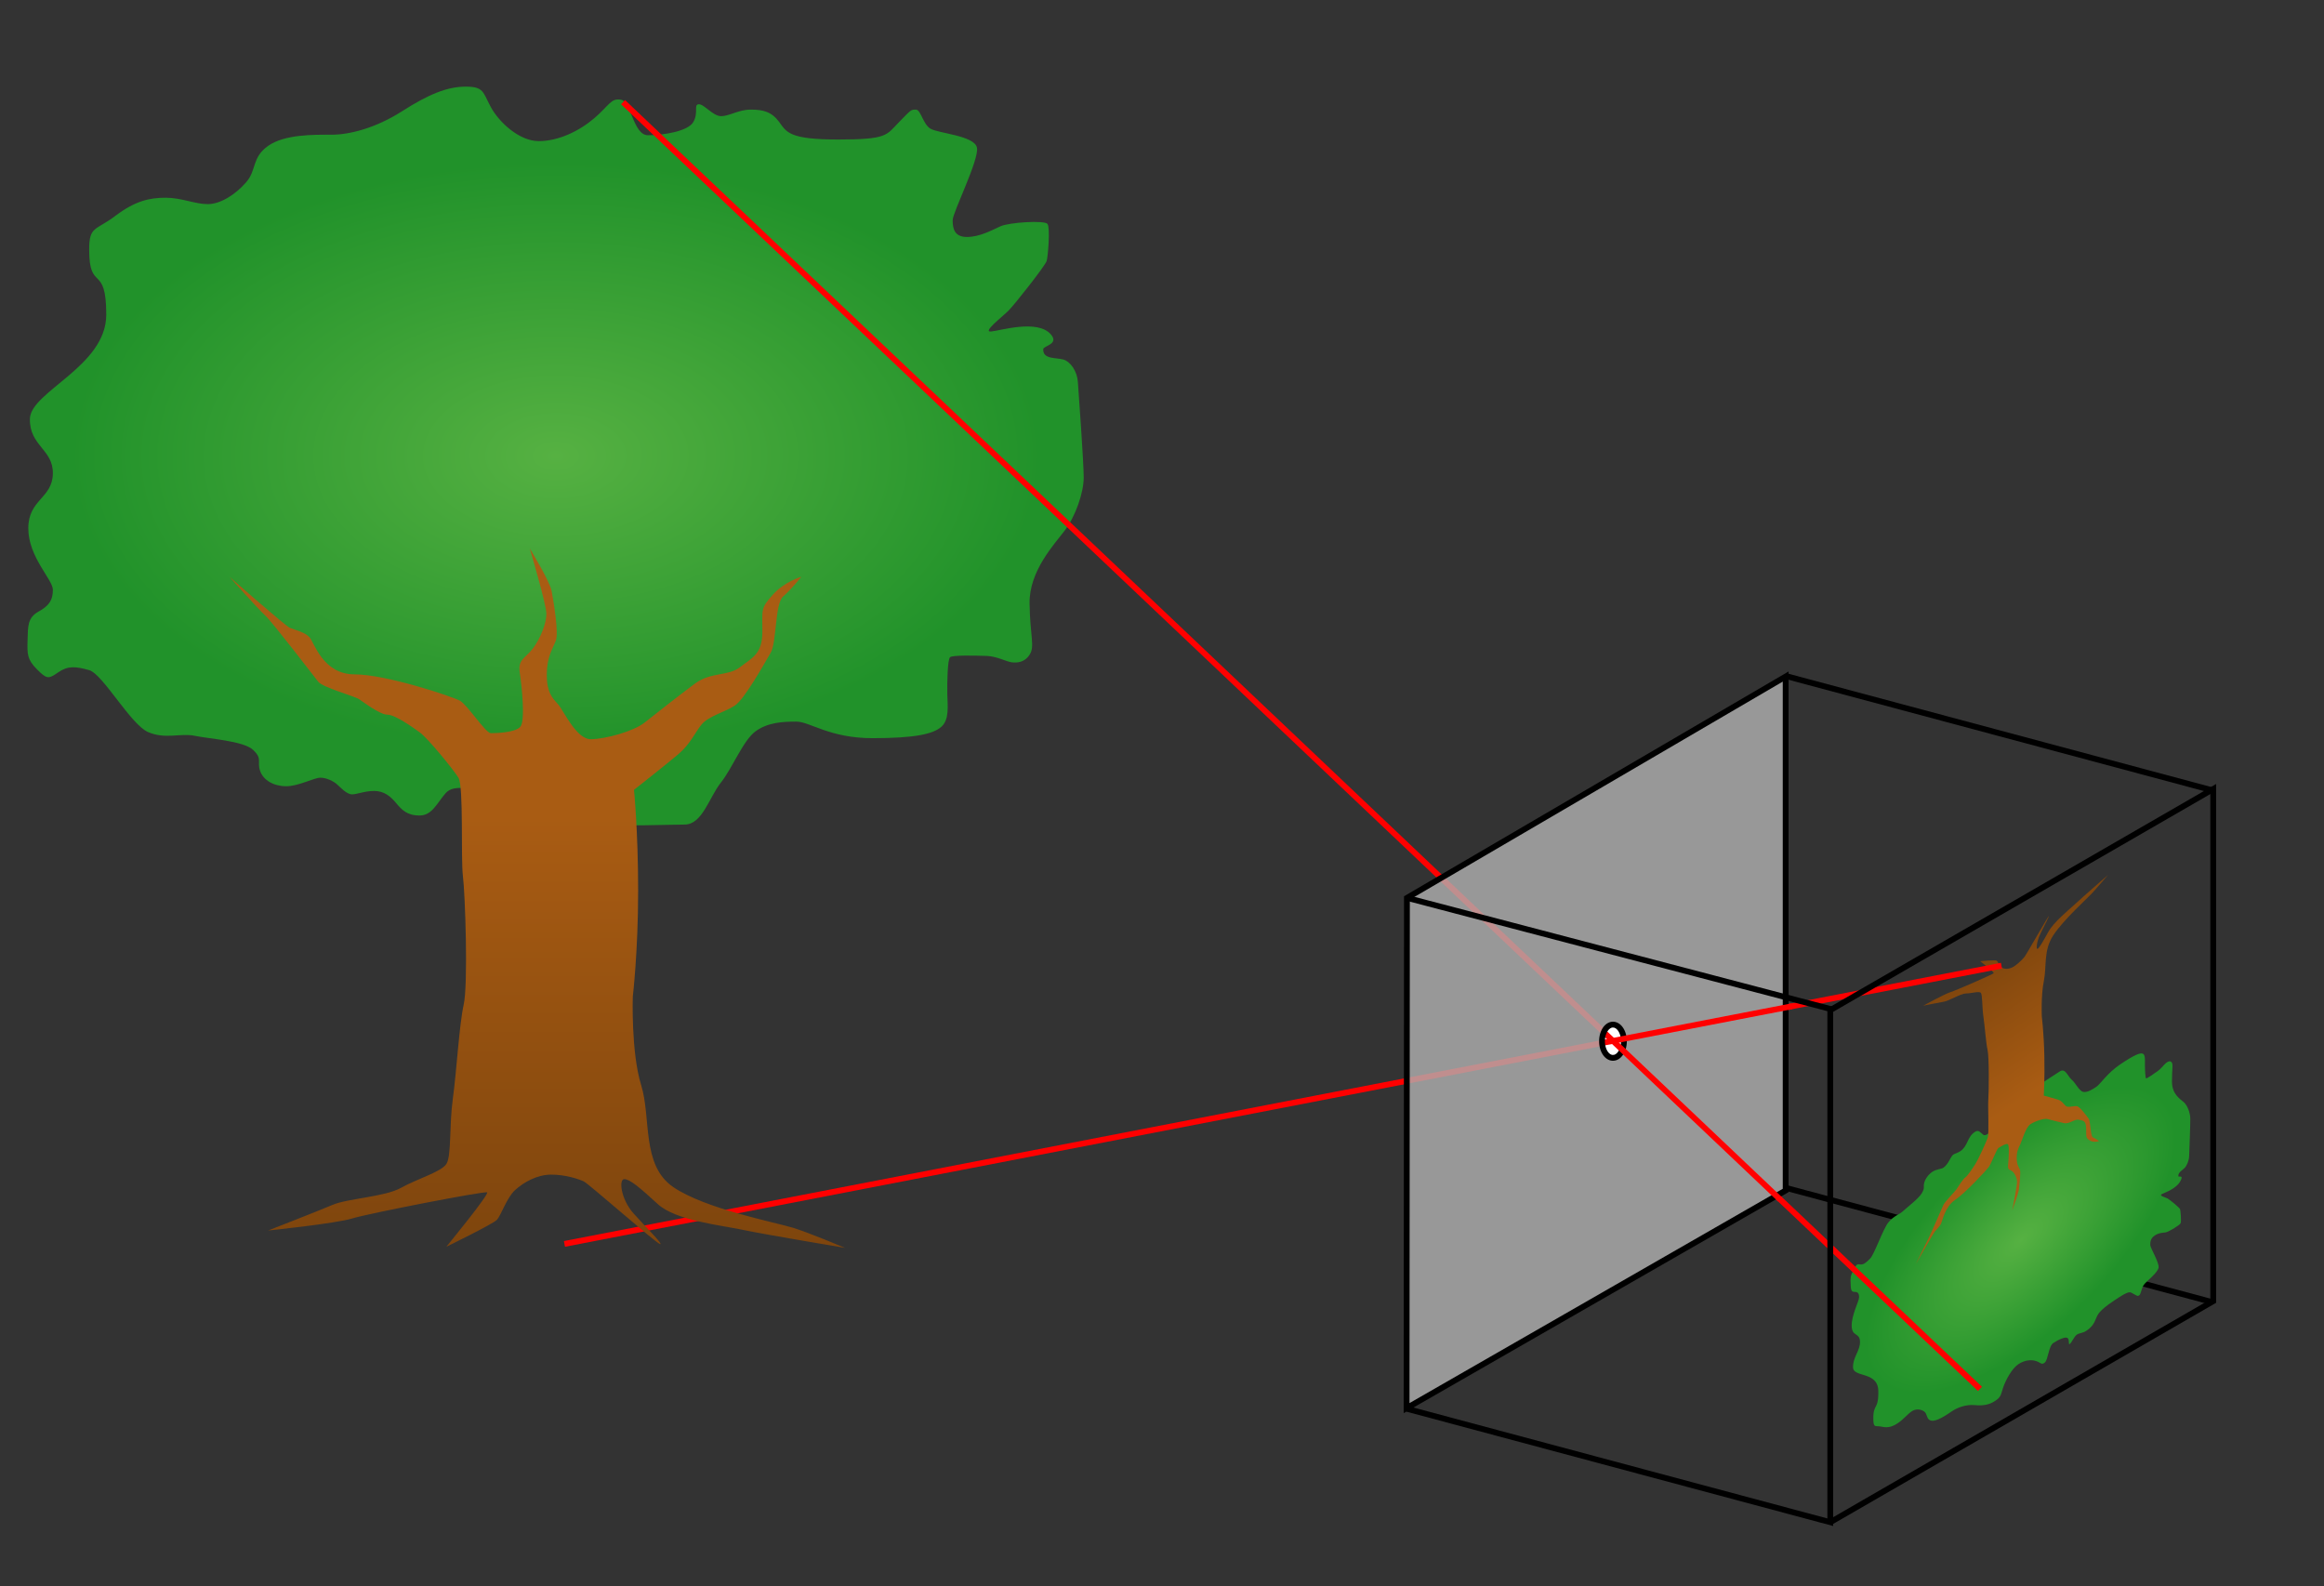 <?xml version="1.0" encoding="UTF-8" standalone="no"?>
<!-- Created with Inkscape (http://www.inkscape.org/) -->
<svg xmlns:dc="http://purl.org/dc/elements/1.1/" xmlns:cc="http://creativecommons.org/ns#" xmlns:rdf="http://www.w3.org/1999/02/22-rdf-syntax-ns#" xmlns:svg="http://www.w3.org/2000/svg" xmlns="http://www.w3.org/2000/svg" xmlns:xlink="http://www.w3.org/1999/xlink" xmlns:sodipodi="http://sodipodi.sourceforge.net/DTD/sodipodi-0.dtd" xmlns:inkscape="http://www.inkscape.org/namespaces/inkscape" id="svg4354" sodipodi:version="0.32" inkscape:version="0.46" width="400" height="273" version="1.0" sodipodi:docname="Pinhole-camera.svg" inkscape:output_extension="org.inkscape.output.svg.inkscape">
  <rect width="100%" height="100%" fill="#333333" stroke="none"/>
  <defs id="defs4357">
    <linearGradient id="linearGradient4896">
      <stop style="stop-color:#7e450d;stop-opacity:1;" offset="0" id="stop4898"/>
      <stop style="stop-color:#a95c13;stop-opacity:1;" offset="1" id="stop4900"/>
    </linearGradient>
    <linearGradient id="linearGradient4876">
      <stop style="stop-color:#56b142;stop-opacity:1;" offset="0" id="stop4878"/>
      <stop style="stop-color:#21922a;stop-opacity:1;" offset="1" id="stop4880"/>
    </linearGradient>
    <inkscape:perspective sodipodi:type="inkscape:persp3d" inkscape:vp_x="0 : 526.18109 : 1" inkscape:vp_y="0 : 1000 : 0" inkscape:vp_z="744.09448 : 526.18109 : 1" inkscape:persp3d-origin="372.04724 : 350.78739 : 1" id="perspective4361"/>
    <radialGradient inkscape:collect="always" xlink:href="#linearGradient4876" id="radialGradient4882" cx="95.625" cy="78.476" fx="95.625" fy="78.476" r="91.4" gradientTransform="matrix(0.913,-1.9285979e-3,1.1713163e-3,0.554,8.267,35.165)" gradientUnits="userSpaceOnUse"/>
    <linearGradient inkscape:collect="always" xlink:href="#linearGradient4896" id="linearGradient4902" x1="93.854" y1="214.768" x2="93.854" y2="140.539" gradientUnits="userSpaceOnUse" spreadMethod="pad"/>
    <radialGradient inkscape:collect="always" xlink:href="#linearGradient4876" id="radialGradient4908" gradientUnits="userSpaceOnUse" gradientTransform="matrix(0.352,-0.149,4.6001182e-3,-0.213,376.334,218.438)" cx="95.625" cy="78.476" fx="95.625" fy="78.476" r="91.4"/>
    <linearGradient inkscape:collect="always" xlink:href="#linearGradient4896" id="linearGradient4910" gradientUnits="userSpaceOnUse" x1="93.854" y1="214.768" x2="94.238" y2="94.404" gradientTransform="matrix(0.352,-0.149,7.8346586e-3,-0.363,376.08,230.2)"/>
    <radialGradient inkscape:collect="always" xlink:href="#linearGradient4876" id="radialGradient4941" gradientUnits="userSpaceOnUse" gradientTransform="matrix(0.292,-0.196,-3.8569974e-3,-0.212,320.222,248.802)" cx="95.625" cy="78.476" fx="95.625" fy="78.476" r="91.4"/>
    <linearGradient inkscape:collect="always" xlink:href="#linearGradient4896" id="linearGradient4943" gradientUnits="userSpaceOnUse" spreadMethod="pad" x1="93.854" y1="214.768" x2="93.854" y2="140.539" gradientTransform="matrix(0.32,-0.215,-7.6361313e-3,-0.383,317.842,264.033)"/>
  </defs>
  <sodipodi:namedview inkscape:window-height="968" inkscape:window-width="1280" inkscape:pageshadow="2" inkscape:pageopacity="0.0" guidetolerance="10.0" gridtolerance="10.0" objecttolerance="10.0" borderopacity="1.0" bordercolor="#666666" pagecolor="#ffffff" id="base" showgrid="false" inkscape:zoom="1.4142136" inkscape:cx="150.37192" inkscape:cy="117.11199" inkscape:window-x="-4" inkscape:window-y="-4" inkscape:current-layer="svg4354"/>
  <path style="fill:none;fill-rule:evenodd;stroke:#000000;stroke-width:1px;stroke-linecap:butt;stroke-linejoin:miter;stroke-opacity:1;opacity:1" d="M 307.353,204.434 L 380.765,224.105" id="path4924"/>
  <path style="opacity:1;fill:url(#radialGradient4941);fill-opacity:1;fill-rule:evenodd;stroke:none;stroke-width:1px;stroke-linecap:butt;stroke-linejoin:miter;stroke-opacity:1" d="M 343.23,194.194 C 343.064,194.306 341.888,195.674 341.374,195.314 C 340.861,194.953 340.595,194.35 339.908,194.811 C 339.221,195.272 338.937,195.841 338.633,196.498 C 338.33,197.155 337.983,197.741 337.441,198.104 C 336.9,198.468 336.5,198.509 336.208,198.705 C 335.916,198.901 335.551,199.65 335.388,199.935 C 335.225,200.221 334.845,200.732 334.491,200.969 C 334.138,201.206 333.273,201.216 332.595,201.671 C 331.918,202.126 331.336,202.908 331.172,203.659 C 331.008,204.411 331.335,204.334 330.817,205.288 C 330.299,206.241 328.409,207.643 327.621,208.373 C 326.834,209.103 325.992,209.215 325.044,210.355 C 324.096,211.495 322.621,215.861 321.876,216.613 C 321.131,217.365 320.716,217.694 320.165,217.61 C 319.615,217.525 319.532,217.581 319.003,218.591 C 318.475,219.601 318.481,219.949 318.521,220.855 C 318.56,221.761 318.55,222.347 319.162,222.339 C 319.774,222.332 319.969,222.58 319.983,223.248 C 319.996,223.917 318.671,226.303 318.708,228.201 C 318.746,230.1 320.073,229.281 320.135,230.879 C 320.197,232.476 318.875,233.577 318.941,235.35 C 319.006,237.124 323.221,235.97 323.289,239.381 C 323.357,242.791 322.376,241.455 322.432,244.303 C 322.464,245.858 322.81,245.296 323.92,245.55 C 325.029,245.803 325.829,245.48 326.712,244.887 C 327.596,244.294 328.324,243.378 329.031,242.904 C 329.738,242.429 330.575,242.509 331.18,242.922 C 331.785,243.336 331.507,244.342 332.435,244.503 C 333.364,244.664 334.983,243.542 335.955,242.889 C 336.927,242.237 338.379,241.691 339.874,241.828 C 341.369,241.964 342.409,241.765 343.411,241.093 C 344.412,240.421 344.346,240.109 344.768,238.828 C 345.191,237.547 346.285,235.53 347.374,234.799 C 348.464,234.067 349.626,233.964 350.468,234.255 C 351.309,234.545 351.407,234.978 351.964,234.48 C 352.522,233.981 352.595,231.687 353.405,231.143 C 354.215,230.6 355.619,229.907 355.926,230.342 C 356.233,230.778 355.949,231.485 356.244,231.305 C 356.539,231.125 356.999,230.019 357.447,229.706 C 357.894,229.393 358.431,229.481 359.108,229.026 C 359.786,228.572 360.254,228.115 360.653,227.17 C 361.052,226.225 361.16,225.654 363.885,223.826 C 366.609,221.997 366.541,222.328 367.25,222.707 C 367.959,223.087 367.93,223.107 368.209,222.919 C 368.489,222.731 368.574,221.73 368.98,221.137 C 369.386,220.544 371.43,219.029 371.532,218.142 C 371.633,217.254 370.107,214.786 370.096,214.276 C 370.086,213.766 370.148,213.119 370.855,212.645 C 371.562,212.171 372.233,212.165 372.724,212.103 C 373.216,212.041 375.162,210.877 375.319,210.522 C 375.476,210.167 375.306,208.357 375.226,208.108 C 375.147,207.858 373.417,206.436 373.055,206.251 C 372.693,206.066 371.569,205.805 372.071,205.522 C 372.572,205.239 374.643,204.633 375.362,203.12 C 375.823,202.153 374.938,202.649 374.923,202.429 C 374.878,201.767 375.623,201.407 376.016,201.005 C 376.409,200.602 376.761,199.724 376.789,198.999 C 376.817,198.275 377.006,193.474 376.986,192.48 C 376.966,191.485 376.481,190.233 375.874,189.696 C 375.266,189.16 373.847,188.348 373.834,186.183 C 373.82,184.019 374.072,183.19 373.782,182.833 C 373.491,182.476 373.064,182.745 372.785,182.968 C 372.505,183.191 371.939,183.945 371.409,184.319 C 370.879,184.692 369.51,185.664 369.375,185.595 C 369.239,185.525 369.18,184.068 369.179,183.267 C 369.178,182.466 369.263,181.518 368.812,181.34 C 368.361,181.161 367.369,181.542 364.998,183.133 C 362.627,184.725 361.559,186.546 360.822,187.04 C 360.086,187.534 359.253,188.052 358.554,187.917 C 357.855,187.781 357.236,186.358 356.571,185.821 C 355.906,185.285 355.495,183.746 354.516,184.403 C 353.537,185.06 350.931,186.658 350.602,187.105 C 350.274,187.553 343.191,194.204 343.23,194.194 z" id="path4937" sodipodi:nodetypes="cssssssssssssssssssssssssssssssssssssssssssssssssssssssssssssssssssssssssc"/>
  <path style="opacity:1;fill:url(#linearGradient4943);fill-opacity:1;fill-rule:evenodd;stroke:none;stroke-width:1px;stroke-linecap:butt;stroke-linejoin:miter;stroke-opacity:1" d="M 329.748,217.55 C 329.748,217.55 332.762,212.25 333.01,211.958 C 333.257,211.667 333.843,211.114 334.087,210.594 C 334.33,210.075 334.775,207.674 336.512,206.508 C 338.25,205.342 341.876,201.427 342.287,200.874 C 342.698,200.321 343.661,197.785 343.952,197.59 C 344.244,197.394 345.297,196.726 345.585,196.922 C 345.874,197.119 345.722,199.527 345.625,200.499 C 345.528,201.471 345.946,201.241 346.375,201.608 C 346.805,201.975 347.158,202.771 347.171,203.392 C 347.183,204.014 346.34,208.309 346.34,208.309 C 346.34,208.309 347.401,205.43 347.492,204.688 C 347.583,203.947 347.833,201.688 347.656,201.278 C 347.479,200.867 347.135,200.544 347.112,199.375 C 347.088,198.207 347.383,197.643 347.687,197.024 C 347.992,196.404 348.651,194.021 349.464,193.488 C 350.276,192.956 351.827,192.431 352.443,192.598 C 353.058,192.764 354.352,193.105 355.264,193.3 C 356.175,193.494 357.106,192.542 357.785,192.717 C 358.464,192.891 359.03,192.737 359.06,194.229 C 359.09,195.721 358.986,195.816 359.671,196.264 C 360.355,196.712 361.277,196.395 361.277,196.395 C 361.277,196.395 360.719,195.938 360.252,195.773 C 359.784,195.608 359.837,192.977 359.491,192.529 C 359.144,192.082 357.992,190.436 357.443,190.376 C 356.893,190.317 355.971,190.658 355.585,190.363 C 355.199,190.068 354.956,189.5 354.255,189.265 C 353.553,189.03 351.771,188.563 351.771,188.563 C 351.771,188.563 351.946,185.727 351.867,181.754 C 351.788,177.781 351.434,174.989 351.434,174.989 C 351.434,174.989 351.26,171.395 351.779,168.854 C 352.298,166.314 351.674,163.583 353.415,160.953 C 355.157,158.323 359.016,154.839 359.984,153.823 C 360.852,152.913 362.811,150.591 362.811,150.591 C 362.811,150.591 358.331,154.505 357.17,155.586 C 356.01,156.667 353.517,158.642 352.539,160.407 C 351.561,162.172 351.02,163.102 350.718,163.292 C 350.416,163.482 350.504,162.1 351.194,160.68 C 351.883,159.26 352.818,157.498 352.611,157.688 C 352.404,157.877 348.754,164.308 348.487,164.638 C 348.219,164.969 347.506,165.75 346.705,166.288 C 345.903,166.826 345.153,166.8 344.685,166.61 C 344.217,166.42 343.876,165.467 343.652,165.327 C 343.427,165.188 340.82,165.424 340.82,165.424 C 340.82,165.424 343.285,167.298 343.141,167.495 C 342.997,167.693 336.553,170.505 335.671,170.769 C 334.75,171.045 331.011,173.09 331.011,173.09 C 331.011,173.09 333.765,172.527 334.606,172.391 C 335.448,172.255 337.491,170.984 338.398,170.98 C 339.306,170.976 340.627,170.543 340.929,170.87 C 341.231,171.196 341.132,173.297 341.374,174.934 C 341.616,176.572 341.819,179.544 342.096,180.719 C 342.373,181.894 342.324,187.923 342.223,189.201 C 342.122,190.478 342.388,195.099 342.105,195.859 C 341.822,196.62 340.478,199.57 340.044,200.254 C 339.61,200.937 338.683,202.361 338.271,202.637 C 337.858,202.914 336.975,204.339 336.729,204.705 C 336.483,205.072 334.745,206.818 334.502,207.358 C 334.26,207.899 332.02,213.056 331.653,213.705 C 331.286,214.354 329.726,217.594 329.748,217.55 z" id="path4939" sodipodi:nodetypes="cssssssssscsssssssssscssssscscssscssssssssscsscssssssssssssc"/>
  <path style="fill:none;fill-rule:evenodd;stroke:#ff0000;stroke-width:1px;stroke-linecap:butt;stroke-linejoin:miter;stroke-opacity:1;opacity:1" d="M 97.151,214.085 L 344.485,166.199" id="path4886"/>
  <path style="fill:url(#radialGradient4882);fill-rule:evenodd;stroke:none;stroke-width:1px;stroke-linecap:butt;stroke-linejoin:miter;stroke-opacity:1;fill-opacity:1;opacity:1" d="M 82.474,136.193 C 81.954,136.193 78.25,134.698 76.69,136.518 C 75.13,138.338 74.35,140.352 72.205,140.352 C 70.061,140.352 69.151,139.378 68.176,138.208 C 67.201,137.038 66.096,136.128 64.407,136.128 C 62.717,136.128 61.482,136.713 60.572,136.713 C 59.662,136.713 58.492,135.413 57.972,134.958 C 57.452,134.503 56.25,133.846 55.147,133.846 C 54.044,133.846 51.379,135.316 49.265,135.316 C 47.151,135.316 45.312,134.305 44.761,132.651 C 44.21,130.996 45.221,130.629 43.566,129.066 C 41.912,127.504 36.005,127.159 33.536,126.639 C 31.066,126.119 28.466,127.289 25.477,125.989 C 22.487,124.69 17.678,115.981 15.338,115.331 C 12.998,114.681 11.698,114.551 10.009,115.721 C 8.319,116.891 8.059,116.891 6.369,115.201 C 4.679,113.511 4.679,112.601 4.744,110.196 C 4.809,107.792 4.744,106.297 6.629,105.257 C 8.514,104.217 9.099,103.239 9.099,101.493 C 9.099,99.746 4.871,95.886 4.871,90.923 C 4.871,85.96 9.007,85.776 9.099,81.548 C 9.191,77.32 5.055,76.768 5.147,72.081 C 5.239,67.393 18.29,63.074 18.29,54.158 C 18.29,45.243 15.349,50.39 15.349,42.945 C 15.349,38.88 16.452,39.728 19.853,37.154 C 23.254,34.581 25.735,34.029 28.493,34.029 C 31.25,34.029 33.548,35.132 35.754,35.132 C 37.96,35.132 40.533,33.478 42.371,31.364 C 44.21,29.25 43.29,27.136 46.14,25.114 C 48.989,23.092 54.044,23.184 57.077,23.184 C 60.11,23.184 64.614,22.081 69.21,19.14 C 73.805,16.199 77.022,14.912 80.147,14.912 C 83.272,14.912 83.088,15.831 84.467,18.404 C 85.846,20.978 89.338,24.287 92.739,24.287 C 96.14,24.287 99.724,22.54 102.298,20.335 C 104.871,18.129 105.147,16.842 106.893,17.164 C 108.64,17.485 109.007,23.276 111.535,23.276 C 114.062,23.276 118.428,22.632 119.347,20.978 C 120.267,19.324 119.347,17.991 120.267,17.945 C 121.186,17.899 122.671,19.956 124.069,19.988 C 125.466,20.021 127.114,18.864 129.228,18.864 C 131.342,18.864 132.812,19.232 134.099,20.978 C 135.386,22.724 135.754,24.011 144.256,24.011 C 152.757,24.011 152.528,23.276 154.688,21.07 C 156.847,18.864 156.756,18.864 157.629,18.864 C 158.502,18.864 158.824,21.3 160.11,22.127 C 161.397,22.954 167.785,23.322 168.153,25.436 C 168.52,27.55 163.971,36.557 163.971,37.89 C 163.971,39.222 164.2,40.785 166.406,40.785 C 168.612,40.785 170.68,39.636 172.197,38.947 C 173.713,38.257 179.779,37.89 180.285,38.533 C 180.79,39.176 180.377,44.14 180.147,44.921 C 179.917,45.702 174.678,52.366 173.575,53.469 C 172.472,54.572 169.026,57.191 170.588,57.053 C 172.151,56.915 178.563,54.894 180.872,57.55 C 182.349,59.248 179.595,59.5 179.562,60.093 C 179.465,61.878 181.781,61.518 183.016,61.875 C 184.251,62.233 185.388,63.89 185.518,65.71 C 185.648,67.53 186.525,79.585 186.525,82.185 C 186.525,84.785 185.11,88.855 183.272,91.29 C 181.434,93.726 177.114,98.276 177.206,103.882 C 177.298,109.489 178.125,111.189 177.252,112.614 C 176.379,114.039 175.046,114.085 174.173,113.993 C 173.3,113.901 171.507,112.936 169.853,112.89 C 168.199,112.844 163.925,112.706 163.511,113.119 C 163.097,113.533 163.006,117.393 163.051,119.461 C 163.097,121.529 163.419,123.827 162.04,125.068 C 160.662,126.309 157.583,127.044 150.184,127.044 C 142.785,127.044 139.384,124.195 137.086,124.195 C 134.789,124.195 132.193,124.3 130.048,125.859 C 127.903,127.419 126.083,132.164 124.069,134.698 C 122.054,137.233 120.884,141.912 117.829,141.912 C 114.775,141.912 106.651,142.302 105.611,141.717 C 104.571,141.132 82.353,136.235 82.474,136.193 z" id="path4365" sodipodi:nodetypes="cssssssssssssssssssssssssssssssssssssssssssssssssssssssssssssssssssssssssc"/>
  <path style="fill:url(#linearGradient4902);fill-rule:evenodd;stroke:none;stroke-width:1px;stroke-linecap:butt;stroke-linejoin:miter;stroke-opacity:1;fill-opacity:1.0;opacity:1" d="M 39.522,99.287 C 39.522,99.287 49.127,107.743 49.908,108.064 C 50.689,108.386 52.528,108.8 53.309,109.719 C 54.09,110.638 55.607,116.061 61.029,116.061 C 66.452,116.061 77.86,119.88 79.16,120.595 C 80.459,121.31 83.579,126.184 84.489,126.184 C 85.399,126.184 88.681,126.087 89.558,125.079 C 90.436,124.072 89.818,118.125 89.461,115.786 C 89.103,113.446 90.403,113.316 91.703,111.626 C 93.003,109.936 94.043,107.272 94.043,105.647 C 94.043,104.022 91.183,94.404 91.183,94.404 C 91.183,94.404 94.628,99.993 94.952,101.748 C 95.277,103.502 96.187,108.897 95.667,110.261 C 95.147,111.626 94.108,113.056 94.108,116.111 C 94.108,119.165 95.05,120.108 96.025,121.18 C 97,122.252 99.177,127.257 101.712,127.224 C 104.246,127.192 109.056,125.859 110.94,124.365 C 112.825,122.87 116.79,119.75 119.584,117.67 C 122.379,115.591 125.303,116.436 127.383,114.811 C 129.463,113.186 131.218,112.601 131.218,108.702 C 131.218,104.802 130.893,104.737 132.972,102.397 C 135.052,100.058 137.912,99.278 137.912,99.278 C 137.912,99.278 136.222,101.423 134.792,102.657 C 133.362,103.892 133.687,110.586 132.648,112.341 C 131.608,114.096 128.163,120.335 126.473,121.44 C 124.784,122.545 121.924,123.26 120.754,124.69 C 119.584,126.119 118.869,128.004 116.725,129.824 C 114.58,131.644 109.121,135.933 109.121,135.933 C 109.121,135.933 109.835,142.945 109.835,153.331 C 109.835,163.717 108.915,171.529 108.915,171.529 C 108.915,171.529 108.601,181.102 110.355,186.756 C 112.11,192.411 110.355,200.535 115.88,204.304 C 121.404,208.074 133.503,210.381 136.547,211.323 C 139.277,212.168 145.451,214.768 145.451,214.768 C 145.451,214.768 131.413,212.428 127.773,211.648 C 124.134,210.868 116.335,210.088 113.215,207.229 C 110.095,204.369 108.373,202.907 107.431,202.939 C 106.488,202.972 106.846,206.384 109.056,208.853 C 111.265,211.323 114.255,214.248 113.605,214.118 C 112.955,213.988 101.322,203.719 100.477,203.329 C 99.632,202.939 97.39,202.159 94.887,202.159 C 92.385,202.159 90.078,203.524 88.648,204.824 C 87.219,206.124 86.228,209.174 85.545,209.921 C 84.863,210.669 76.82,214.573 76.82,214.573 C 76.82,214.573 84.294,205.474 83.839,205.214 C 83.384,204.954 63.367,208.853 60.637,209.698 C 57.781,210.582 46.144,211.778 46.144,211.778 C 46.144,211.778 54.658,208.464 57.257,207.359 C 59.857,206.254 66.226,205.994 69.021,204.434 C 71.816,202.874 75.91,201.704 76.82,200.34 C 77.73,198.975 77.298,193.726 77.941,189.085 C 78.585,184.443 79.03,176.423 79.809,172.913 C 80.589,169.404 80.069,153.936 79.679,150.816 C 79.29,147.697 79.825,135.316 78.906,133.846 C 77.987,132.375 73.667,127.09 72.289,126.079 C 70.91,125.068 67.969,123 66.682,123 C 65.395,123 62.587,120.855 61.807,120.335 C 61.027,119.815 55.568,118.32 54.788,117.346 C 54.008,116.371 46.794,106.947 45.624,105.907 C 44.454,104.867 39.45,99.213 39.522,99.287 z" id="path4884" sodipodi:nodetypes="cssssssssscsssssssssscssssscscssscssssssssscsscssssssssssssc"/>
  <path style="fill:none;fill-rule:evenodd;stroke:#ff0000;stroke-width:1px;stroke-linecap:butt;stroke-linejoin:miter;stroke-opacity:1;opacity:1" d="M 340.787,239.035 L 107.236,17.584" id="path4912" sodipodi:nodetypes="cc"/>
  <path style="fill:#b1b1b1;fill-rule:evenodd;stroke:#000000;stroke-width:1px;stroke-linecap:butt;stroke-linejoin:miter;stroke-opacity:1;fill-opacity:0.802;opacity:1" d="M 242.158,154.537 L 307.344,116.436 L 307.344,204.889 L 242.096,242.347 L 242.158,154.537 z" id="path4916"/>
  <path style="fill:#ffffff;fill-rule:evenodd;stroke:none;stroke-width:1px;stroke-linecap:butt;stroke-linejoin:miter;stroke-opacity:1" d="M 277.578,176.601 L 276.048,177.684 L 276.015,180.557 L 277.584,182.059 L 279.539,180.104 L 279.318,177.552 L 277.578,176.601 z" id="path4935"/>
  <path sodipodi:open="true" sodipodi:end="4.712389" sodipodi:start="1.5707963" transform="matrix(-1,0,0,1,555.423,0.115)" d="M 277.838,181.947 A 1.885,2.86 0 1 1 277.838,176.228" sodipodi:ry="2.8596227" sodipodi:rx="1.8847517" sodipodi:cy="179.08739" sodipodi:cx="277.83838" id="path4928" style="opacity:1;fill:none;fill-opacity:1;fill-rule:evenodd;stroke:#000000;stroke-width:1;stroke-linecap:butt;stroke-linejoin:miter;stroke-miterlimit:4;stroke-dasharray:none;stroke-dashoffset:13.5;stroke-opacity:1" sodipodi:type="arc"/>
  <path style="fill:none;fill-rule:evenodd;stroke:#000000;stroke-width:1px;stroke-linecap:butt;stroke-linejoin:miter;stroke-opacity:1;opacity:1" d="M 242.165,242.462 L 315.021,261.984 L 315.021,173.643 L 242.153,154.526" id="path4918"/>
  <path style="fill:none;fill-rule:evenodd;stroke:#000000;stroke-width:1px;stroke-linecap:butt;stroke-linejoin:miter;stroke-opacity:1;opacity:1" d="M 315.013,173.856 L 380.933,135.797 L 380.933,223.931 L 315.128,261.924" id="path4920"/>
  <path style="fill:none;fill-rule:evenodd;stroke:#000000;stroke-width:1px;stroke-linecap:butt;stroke-linejoin:miter;stroke-opacity:1;opacity:1" d="M 307.702,116.436 L 380.659,135.984" id="path4922"/>
  <path style="fill:none;fill-rule:evenodd;stroke:#ff0000;stroke-width:1px;stroke-linecap:butt;stroke-linejoin:miter;stroke-opacity:1" d="M 276.109,177.715 L 306.391,206.434" id="path4930" sodipodi:nodetypes="cc"/>
  <path style="fill:none;fill-rule:evenodd;stroke:#ff0000;stroke-width:1px;stroke-linecap:butt;stroke-linejoin:miter;stroke-opacity:1" d="M 275.927,179.466 L 308.387,173.188" id="path4933" sodipodi:nodetypes="cc"/>
  <path sodipodi:type="arc" style="opacity:1;fill:none;fill-opacity:1;fill-rule:evenodd;stroke:#000000;stroke-width:1;stroke-linecap:butt;stroke-linejoin:miter;stroke-miterlimit:4;stroke-dasharray:none;stroke-dashoffset:13.5;stroke-opacity:1" id="path4926" sodipodi:cx="277.83838" sodipodi:cy="179.08739" sodipodi:rx="1.8847517" sodipodi:ry="2.8596227" d="M 277.838,181.947 A 1.885,2.86 0 1 1 277.838,176.228" transform="translate(-0.184,0.115)" sodipodi:open="true" sodipodi:start="1.5707963" sodipodi:end="4.712389"/>
</svg>